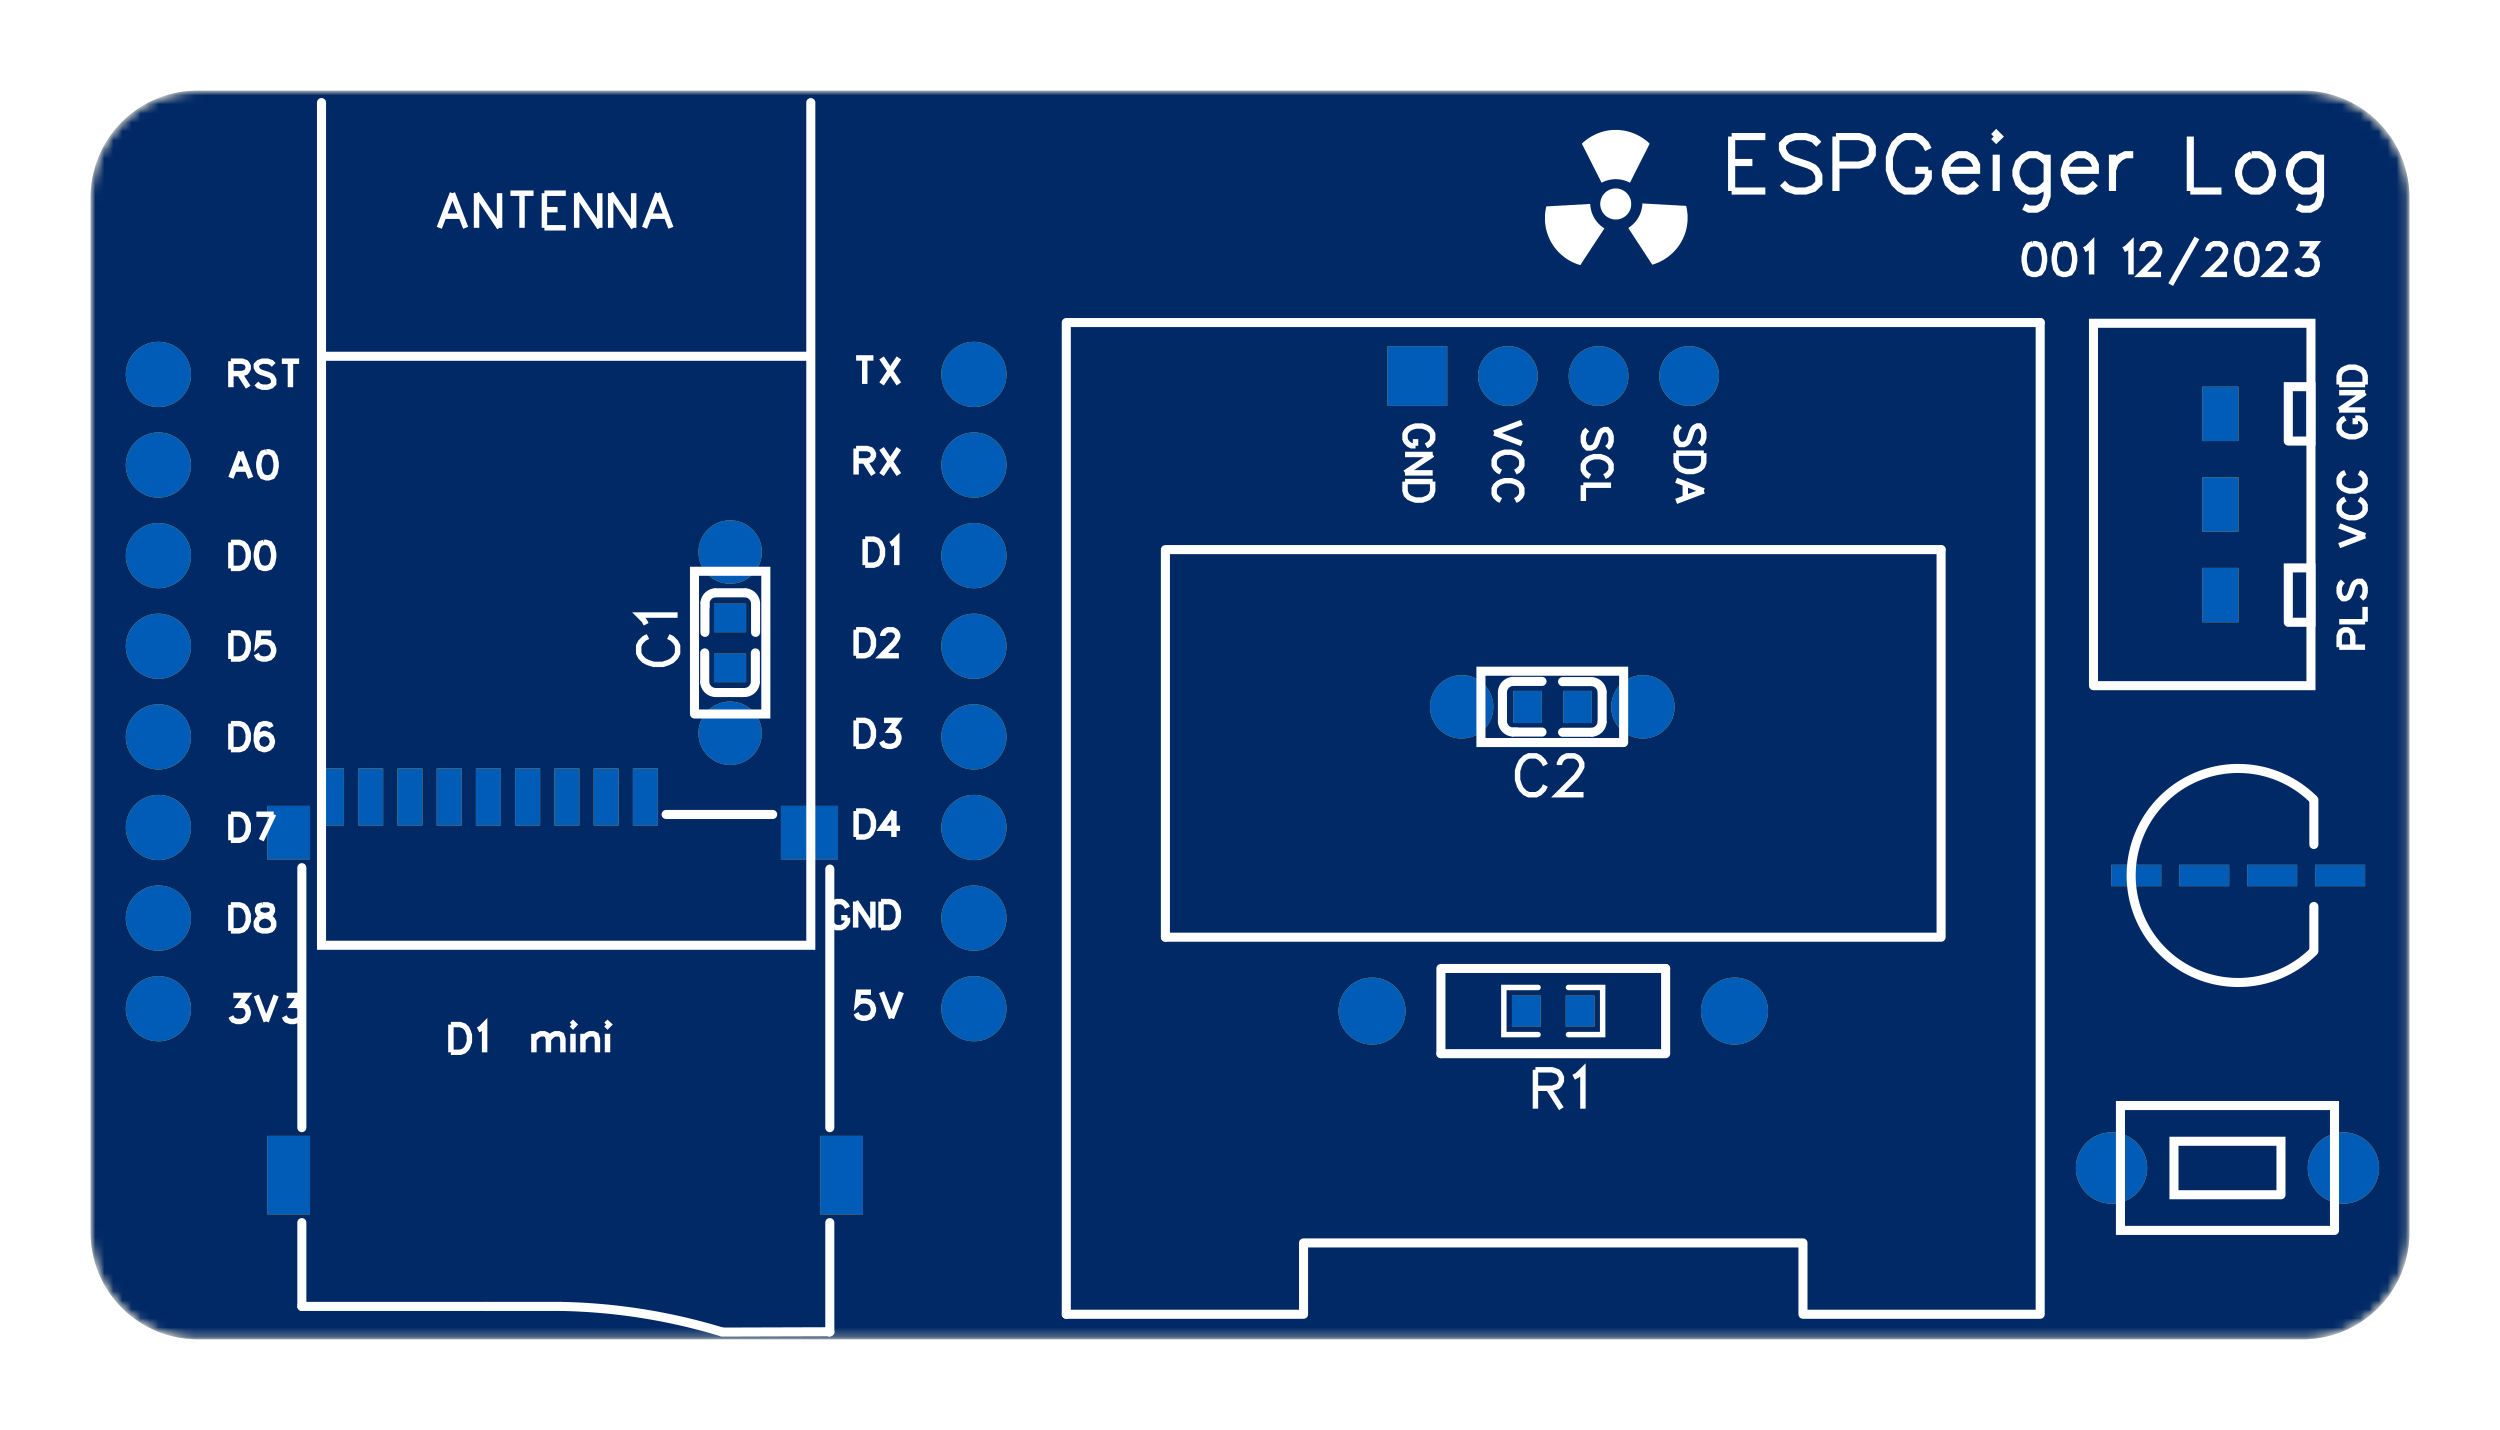 <svg xmlns="http://www.w3.org/2000/svg" xmlns:xlink="http://www.w3.org/1999/xlink" width="264.866" height="151.487" viewBox="4010 3201.2 275.9 157.8" xmlns:v="https://vecta.io/nano"><style><![CDATA[.B{stroke:none}.C{fill:none}.D{stroke-linecap:round}.E{stroke-width:5.512}]]></style><path fill="#fff" d="M4010 3201.2h275.9V3359H4010z"/><defs><mask id="A" maskUnits="userSpaceOnUse" x="4020" y="3211.2" width="255.9" height="137.8"><path d="M4031.814 3349l-.313-.004-.306-.012-.305-.02-.303-.028-.31-.037-.302-.043-.304-.052-.304-.06-.297-.067-.3-.076-.293-.082-.295-.091-.294-.099-.285-.104-.288-.114-.284-.121-.277-.127-.278-.136-.272-.142-.271-.151-.26-.154-.264-.165-.253-.168-.255-.179-.245-.181-.243-.19-.237-.196-.23-.2-.229-.21-.22-.212-.218-.221-.207-.221-.206-.232-.197-.235-.189-.238-.187-.248-.179-.25-.173-.255-.165-.258-.159-.264-.15-.265-.146-.274-.138-.275-.13-.278-.123-.282-.116-.284-.108-.286-.101-.292-.093-.293-.087-.298-.077-.292-.071-.302-.063-.303-.054-.298-.047-.307-.038-.303-.031-.308-.023-.306-.015-.305-.007-.31-.001-.11v-114.173l.004-.309.012-.306.02-.305.028-.303.036-.31.044-.302.052-.304.06-.304.067-.297.076-.3.082-.293.091-.295.099-.294.104-.285.114-.288.12-.282.128-.278.136-.278.142-.271.151-.271.154-.26.165-.264.168-.253.179-.255.181-.245.19-.243.196-.237.2-.23.21-.229.213-.22.221-.217.221-.207.232-.206.235-.197.238-.189.248-.187.25-.179.255-.173.258-.165.264-.159.265-.15.273-.146.275-.138.278-.13.282-.123.285-.116.286-.108.292-.101.293-.093.298-.086.292-.077.302-.071.303-.063.298-.054.307-.047.303-.038.308-.031.306-.023.305-.015.31-.007h.11 232.279l.313.004.306.012.305.02.303.028.31.037.302.043.304.052.304.06.297.067.3.076.293.082.295.091.294.099.285.104.288.114.282.12.278.128.278.136.271.142.271.151.26.154.264.165.253.168.255.179.245.181.243.19.237.196.23.2.229.21.22.212.218.221.207.221.206.232.197.235.19.238.188.248.179.25.172.255.165.259.159.264.15.265.146.274.138.275.13.278.123.282.116.285.108.286.101.292.093.293.087.298.077.292.071.302.063.303.054.298.047.307.038.303.031.308.023.306.015.305.007.31v.108 114.171l-.004.313-.012.306-.02.305-.028.303-.037.31-.043.302-.052.304-.06.304-.067.297-.076.3-.082.293-.091.295-.099.294-.104.285-.114.288-.12.282-.128.278-.136.278-.142.272-.151.271-.154.26-.165.264-.168.253-.179.255-.181.245-.19.243-.196.237-.2.23-.21.229-.212.22-.221.218-.221.207-.232.206-.235.197-.238.189-.248.188-.25.179-.255.173-.258.165-.264.159-.265.15-.274.146-.275.138-.278.13-.282.123-.284.116-.286.108-.292.101-.293.093-.298.087-.292.077-.302.071-.303.063-.298.054-.307.047-.303.038-.308.031-.306.023-.305.015-.31.007h-.11z" fill="#fff" class="B"/><g fill="#000" class="B"><circle cx="4201.42" cy="3312.783" r="1.77"/><circle cx="4161.42" cy="3312.783" r="1.77"/><circle cx="4090.579" cy="3282.122" r="1.4"/><circle cx="4090.579" cy="3262.122" r="1.4"/><circle cx="4191.311" cy="3279.209" r="1.4"/><circle cx="4171.311" cy="3279.209" r="1.4"/><circle cx="4245.757" cy="3297.819" r="1.772"/><circle cx="4253.257" cy="3297.819" r="1.772"/><circle cx="4260.757" cy="3297.819" r="1.772"/><circle cx="4268.257" cy="3297.819" r="1.772"/><path d="M4255.001 3268.646a1.772 1.772 0 0 1 0-3.543h.077a1.772 1.772 0 0 1 0 3.543zm0-10a1.772 1.772 0 0 1 0-3.543h.077a1.772 1.772 0 0 1 0 3.543zm0-10a1.772 1.772 0 0 1 0-3.543h.077a1.772 1.772 0 0 1 0 3.543z"/><circle cx="4166.417" cy="3242.701" r="2"/><circle cx="4176.417" cy="3242.701" r="2"/><circle cx="4186.417" cy="3242.701" r="2"/><circle cx="4196.417" cy="3242.701" r="2"/><circle cx="4268.622" cy="3330.102" r="2.953"/><circle cx="4243.031" cy="3330.102" r="2.953"/><circle cx="4027.48" cy="3242.521" r="2"/><circle cx="4117.48" cy="3312.521" r="2"/><circle cx="4117.48" cy="3302.521" r="2"/><circle cx="4117.48" cy="3292.521" r="2"/><circle cx="4117.48" cy="3282.521" r="2"/><circle cx="4117.48" cy="3272.521" r="2"/><circle cx="4117.48" cy="3262.521" r="2"/><circle cx="4117.48" cy="3252.521" r="2"/><circle cx="4117.48" cy="3242.521" r="2"/><circle cx="4027.48" cy="3312.521" r="2"/><circle cx="4027.48" cy="3302.521" r="2"/><circle cx="4027.48" cy="3292.521" r="2"/><circle cx="4027.48" cy="3282.521" r="2"/><circle cx="4027.48" cy="3272.521" r="2"/><circle cx="4027.48" cy="3262.521" r="2"/><circle cx="4027.48" cy="3252.521" r="2"/><circle cx="4052.876" cy="3332.464" r="1.969"/><circle cx="4084.372" cy="3332.464" r="1.969"/><circle cx="4135.551" cy="3338.37" r="5.906"/><circle cx="4227.283" cy="3338.37" r="5.906"/></g></mask><mask id="B" maskUnits="userSpaceOnUse" x="4020" y="3211.2" width="255.9" height="137.8"><path d="M4031.814 3349l-.313-.004-.306-.012-.305-.02-.303-.028-.31-.037-.302-.043-.304-.052-.304-.06-.297-.067-.3-.076-.293-.082-.295-.091-.294-.099-.285-.104-.288-.114-.284-.121-.277-.127-.278-.136-.272-.142-.271-.151-.26-.154-.264-.165-.253-.168-.255-.179-.245-.181-.243-.19-.237-.196-.23-.2-.229-.21-.22-.212-.218-.221-.207-.221-.206-.232-.197-.235-.189-.238-.187-.248-.179-.25-.173-.255-.165-.258-.159-.264-.15-.265-.146-.274-.138-.275-.13-.278-.123-.282-.116-.284-.108-.286-.101-.292-.093-.293-.087-.298-.077-.292-.071-.302-.063-.303-.054-.298-.047-.307-.038-.303-.031-.308-.023-.306-.015-.305-.007-.31-.001-.11v-114.173l.004-.309.012-.306.02-.305.028-.303.036-.31.044-.302.052-.304.06-.304.067-.297.076-.3.082-.293.091-.295.099-.294.104-.285.114-.288.12-.282.128-.278.136-.278.142-.271.151-.271.154-.26.165-.264.168-.253.179-.255.181-.245.19-.243.196-.237.2-.23.21-.229.213-.22.221-.217.221-.207.232-.206.235-.197.238-.189.248-.187.25-.179.255-.173.258-.165.264-.159.265-.15.273-.146.275-.138.278-.13.282-.123.285-.116.286-.108.292-.101.293-.093.298-.086.292-.077.302-.071.303-.063.298-.054.307-.047.303-.038.308-.031.306-.023.305-.015.31-.007h.11 232.279l.313.004.306.012.305.02.303.028.31.037.302.043.304.052.304.06.297.067.3.076.293.082.295.091.294.099.285.104.288.114.282.12.278.128.278.136.271.142.271.151.26.154.264.165.253.168.255.179.245.181.243.19.237.196.23.2.229.21.22.212.218.221.207.221.206.232.197.235.19.238.188.248.179.25.172.255.165.259.159.264.15.265.146.274.138.275.13.278.123.282.116.285.108.286.101.292.093.293.087.298.077.292.071.302.063.303.054.298.047.307.038.303.031.308.023.306.015.305.007.31v.108 114.171l-.004.313-.012.306-.02.305-.028.303-.037.31-.043.302-.052.304-.06.304-.067.297-.076.3-.082.293-.091.295-.099.294-.104.285-.114.288-.12.282-.128.278-.136.278-.142.272-.151.271-.154.26-.165.264-.168.253-.179.255-.181.245-.19.243-.196.237-.2.23-.21.229-.212.22-.221.218-.221.207-.232.206-.235.197-.238.189-.248.188-.25.179-.255.173-.258.165-.264.159-.265.15-.274.146-.275.138-.278.13-.282.123-.284.116-.286.108-.292.101-.293.093-.298.087-.292.077-.302.071-.303.063-.298.054-.307.047-.303.038-.308.031-.306.023-.305.015-.31.007h-.11z" fill="#fff" class="B"/><g fill="#000" class="B"><path d="M4176.864 3314.68l-.062-.01-.056-.028-.044-.044-.028-.056-.01-.062v-3.401l.01-.062.028-.056.044-.044.056-.028.062-.01h3.175l.062.01.056.028.044.044.028.056.01.062v3.401l-.01.062-.028.056-.044.044-.056.028-.062.01zm5.931 0l-.062-.01-.056-.028-.044-.044-.028-.056-.01-.062v-3.401l.01-.062.028-.056.044-.044.056-.028.062-.01h3.175l.062.01.056.028.044.044.028.056.01.062v3.401l-.01.062-.028.056-.044.044-.056.028-.062.01zm-93.999-37.996l-.062-.01-.056-.028-.044-.044-.028-.056-.01-.062v-3.15l.01-.062.028-.056.044-.044.056-.028.062-.01h3.544l.062.01.056.028.044.044.028.056.01.062v3.15l-.01.062-.028.056-.044.044-.056.028-.062.01zm0-5.512l-.062-.01-.056-.028-.044-.044-.028-.056-.01-.062v-3.15l.01-.062.028-.056.044-.044.056-.028.062-.01h3.544l.062.01.056.028.044.044.028.056.01.062v3.15l-.01.062-.028.056-.044.044-.056.028-.062.01zm-8.952 21.335l-.062-.01-.056-.028-.044-.044-.028-.056-.01-.062v-6.3l.01-.062.028-.056.044-.044.056-.028.062-.01h2.756l.062.01.056.028.044.044.028.056.01.062v6.3l-.01.062-.028.056-.044.044-.056.028-.062.01zm-4.331 0l-.062-.01-.056-.028-.044-.044-.028-.056-.01-.062v-6.3l.01-.062.028-.056.044-.044.056-.028.062-.01h2.756l.062.01.056.028.044.044.028.056.01.062v6.3l-.01.062-.028.056-.044.044-.056.028-.062.01zm-4.33 0l-.062-.01-.056-.028-.044-.044-.028-.056-.01-.062v-6.3l.01-.062.028-.056.044-.044.056-.028.062-.01h2.756l.062.01.056.028.044.044.028.056.01.062v6.3l-.01.062-.028.056-.044.044-.056.028-.062.01zm-4.331 0l-.062-.01-.056-.028-.044-.044-.028-.056-.01-.062v-6.3l.01-.062.028-.056.044-.044.056-.028.062-.01h2.756l.062.01.056.028.044.044.028.056.01.062v6.3l-.01.062-.028.056-.044.044-.056.028-.062.01zm-4.331 0l-.062-.01-.056-.028-.044-.044-.028-.056-.01-.062v-6.3l.01-.062.028-.056.044-.044.056-.028.062-.01h2.756l.062.01.056.028.044.044.028.056.01.062v6.3l-.01.062-.028.056-.044.044-.056.028-.062.01zm-4.33 0l-.062-.01-.056-.028-.044-.044-.028-.056-.01-.062v-6.3l.01-.062.028-.056.044-.044.056-.028.062-.01h2.756l.062.01.056.028.044.044.028.056.01.062v6.3l-.01.062-.028.056-.044.044-.056.028-.062.01zm-4.331 0l-.062-.01-.056-.028-.044-.044-.028-.056-.01-.062v-6.3l.01-.062.028-.056.044-.044.056-.028.062-.01h2.756l.062.01.056.028.044.044.028.056.01.062v6.3l-.01.062-.028.056-.044.044-.056.028-.062.01zm-4.331 0l-.062-.01-.056-.028-.044-.044-.028-.056-.01-.062v-6.3l.01-.062.028-.056.044-.044.056-.028.062-.01h2.756l.062.01.056.028.044.044.028.056.01.062v6.3l-.01.062-.028.056-.044.044-.056.028-.062.01zm-4.331 0l-.062-.01-.056-.028-.044-.044-.028-.056-.01-.062v-6.3l.01-.062.028-.056.044-.044.056-.028.062-.01h2.756l.062.01.056.028.044.044.028.056.01.062v6.3l-.01.062-.028.056-.044.044-.056.028-.062.01zm-5.708 3.74l-.062-.01-.056-.028-.044-.044-.028-.056-.01-.062v-5.906l.01-.062.028-.056.044-.044.056-.028.062-.01h4.724l.062.01.056.028.044.044.028.056.01.062v5.906l-.01.062-.028.056-.044.044-.056.028-.062.01zm0 39.173l-.062-.01-.056-.028-.044-.044-.028-.056-.01-.062v-8.661l.01-.062.028-.056.044-.044.056-.028.062-.01h4.724l.062.01.056.028.044.044.028.056.01.062v8.661l-.01.062-.028.056-.044.044-.056.028-.062.01zm56.693-39.173l-.062-.01-.056-.028-.044-.044-.028-.056-.01-.062v-5.906l.01-.062.028-.056.044-.044.056-.028.062-.01h6.299l.062.01.056.028.044.044.028.056.01.062v5.906l-.01.062-.028.056-.044.044-.056.028-.062.01zm4.331 39.173l-.062-.01-.056-.028-.044-.044-.028-.056-.01-.062v-8.661l.01-.062.028-.056.044-.044.056-.028.062-.01h4.724l.062.01.056.028.044.044.028.056.01.062v8.661l-.01.062-.028.056-.044.044-.056.028-.062.01zm82.009-54.229l-.062-.01-.056-.028-.044-.044-.028-.056-.01-.062v-3.543l.01-.062.028-.056.044-.044.056-.028.062-.01h3.15l.062.01.056.028.044.044.028.056.01.062v3.543l-.01.062-.028.056-.044.044-.056.028-.062.01zm-5.512 0l-.062-.01-.056-.028-.044-.044-.028-.056-.01-.062v-3.543l.01-.062.028-.056.044-.044.056-.028.062-.01h3.15l.062.01.056.028.044.044.028.056.01.062v3.543l-.01.062-.028.056-.044.044-.056.028-.062.01z"/><circle cx="4201.42" cy="3312.783" r="3.9"/><circle cx="4161.42" cy="3312.783" r="3.9"/><circle cx="4090.578" cy="3282.123" r="3.9"/><circle cx="4090.578" cy="3262.123" r="3.9"/><circle cx="4191.311" cy="3279.208" r="3.9"/><circle cx="4171.311" cy="3279.208" r="3.9"/><path d="M4242.802 3296.639a2.956 2.956 0 0 1 5.912 0v2.362a2.956 2.956 0 0 1-5.912 0zm7.5 0a2.956 2.956 0 0 1 5.912 0v2.362a2.956 2.956 0 0 1-5.912 0zm7.5 0a2.956 2.956 0 0 1 5.912 0v2.362a2.956 2.956 0 0 1-5.912 0zm7.5 0a2.956 2.956 0 0 1 5.912 0v2.362a2.956 2.956 0 0 1-5.912 0zm-8.263-32.965a3.2 3.2 0 0 1 0 6.4h-4a3.2 3.2 0 0 1 0-6.4zm0-10a3.2 3.2 0 0 1 0 6.4h-4a3.2 3.2 0 0 1 0-6.4zm0-10a3.2 3.2 0 0 1 0 6.4h-4a3.2 3.2 0 0 1 0-6.4zm-93.922 2.527l-.062-.01-.056-.028-.044-.044-.028-.056-.01-.062v-6.6l.01-.062.028-.056.044-.044.056-.028.062-.01h6.6l.062.01.056.028.044.044.028.056.01.062v6.6l-.01.062-.028.056-.044.044-.056.028-.062.01z"/><circle cx="4176.417" cy="3242.701" r="3.5"/><circle cx="4186.417" cy="3242.701" r="3.5"/><circle cx="4196.417" cy="3242.701" r="3.5"/><circle cx="4268.621" cy="3330.102" r="4.337"/><circle cx="4243.031" cy="3330.102" r="4.337"/><circle cx="4027.48" cy="3242.522" r="3.8"/><circle cx="4117.48" cy="3312.522" r="3.8"/><circle cx="4117.48" cy="3302.522" r="3.8"/><circle cx="4117.48" cy="3292.522" r="3.8"/><circle cx="4117.48" cy="3282.522" r="3.8"/><circle cx="4117.48" cy="3272.522" r="3.8"/><circle cx="4117.48" cy="3262.522" r="3.8"/><circle cx="4117.48" cy="3252.522" r="3.8"/><circle cx="4117.48" cy="3242.522" r="3.8"/><circle cx="4027.48" cy="3312.522" r="3.8"/><circle cx="4027.48" cy="3302.522" r="3.8"/><circle cx="4027.48" cy="3292.522" r="3.8"/><circle cx="4027.48" cy="3282.522" r="3.8"/><circle cx="4027.48" cy="3272.522" r="3.8"/><circle cx="4027.48" cy="3262.522" r="3.8"/><circle cx="4027.48" cy="3252.522" r="3.8"/></g></mask><mask id="C" maskUnits="userSpaceOnUse" x="4020" y="3211.2" width="255.9" height="137.8"><path d="M4031.814 3349l-.313-.004-.306-.012-.305-.02-.303-.028-.31-.037-.302-.043-.304-.052-.304-.06-.297-.067-.3-.076-.293-.082-.295-.091-.294-.099-.285-.104-.288-.114-.284-.121-.277-.127-.278-.136-.272-.142-.271-.151-.26-.154-.264-.165-.253-.168-.255-.179-.245-.181-.243-.19-.237-.196-.23-.2-.229-.21-.22-.212-.218-.221-.207-.221-.206-.232-.197-.235-.189-.238-.187-.248-.179-.25-.173-.255-.165-.258-.159-.264-.15-.265-.146-.274-.138-.275-.13-.278-.123-.282-.116-.284-.108-.286-.101-.292-.093-.293-.087-.298-.077-.292-.071-.302-.063-.303-.054-.298-.047-.307-.038-.303-.031-.308-.023-.306-.015-.305-.007-.31-.001-.11v-114.173l.004-.309.012-.306.02-.305.028-.303.036-.31.044-.302.052-.304.06-.304.067-.297.076-.3.082-.293.091-.295.099-.294.104-.285.114-.288.12-.282.128-.278.136-.278.142-.271.151-.271.154-.26.165-.264.168-.253.179-.255.181-.245.19-.243.196-.237.2-.23.21-.229.213-.22.221-.217.221-.207.232-.206.235-.197.238-.189.248-.187.25-.179.255-.173.258-.165.264-.159.265-.15.273-.146.275-.138.278-.13.282-.123.285-.116.286-.108.292-.101.293-.093.298-.086.292-.077.302-.071.303-.063.298-.054.307-.047.303-.038.308-.031.306-.023.305-.015.31-.007h.11 232.279l.313.004.306.012.305.02.303.028.31.037.302.043.304.052.304.06.297.067.3.076.293.082.295.091.294.099.285.104.288.114.282.12.278.128.278.136.271.142.271.151.26.154.264.165.253.168.255.179.245.181.243.19.237.196.23.2.229.21.22.212.218.221.207.221.206.232.197.235.19.238.188.248.179.25.172.255.165.259.159.264.15.265.146.274.138.275.13.278.123.282.116.285.108.286.101.292.093.293.087.298.077.292.071.302.063.303.054.298.047.307.038.303.031.308.023.306.015.305.007.31v.108 114.171l-.004.313-.012.306-.02.305-.028.303-.037.31-.043.302-.052.304-.06.304-.067.297-.076.3-.082.293-.091.295-.099.294-.104.285-.114.288-.12.282-.128.278-.136.278-.142.272-.151.271-.154.26-.165.264-.168.253-.179.255-.181.245-.19.243-.196.237-.2.23-.21.229-.212.22-.221.218-.221.207-.232.206-.235.197-.238.189-.248.188-.25.179-.255.173-.258.165-.264.159-.265.15-.274.146-.275.138-.278.13-.282.123-.284.116-.286.108-.292.101-.293.093-.298.087-.292.077-.302.071-.303.063-.298.054-.307.047-.303.038-.308.031-.306.023-.305.015-.31.007h-.11z" fill="#fff" class="B"/><g fill="#000" class="B"><path d="M4176.864 3314.68l-.062-.01-.056-.028-.044-.044-.028-.056-.01-.062v-3.401l.01-.062.028-.056.044-.044.056-.028.062-.01h3.175l.062.01.056.028.044.044.028.056.01.062v3.401l-.01.062-.028.056-.044.044-.056.028-.062.01zm5.931 0l-.062-.01-.056-.028-.044-.044-.028-.056-.01-.062v-3.401l.01-.062.028-.056.044-.044.056-.028.062-.01h3.175l.062.01.056.028.044.044.028.056.01.062v3.401l-.01.062-.028.056-.044.044-.056.028-.062.01zm-93.999-37.996l-.062-.01-.056-.028-.044-.044-.028-.056-.01-.062v-3.15l.01-.062.028-.056.044-.044.056-.028.062-.01h3.544l.062.01.056.028.044.044.028.056.01.062v3.15l-.01.062-.028.056-.044.044-.056.028-.062.01zm0-5.512l-.062-.01-.056-.028-.044-.044-.028-.056-.01-.062v-3.15l.01-.062.028-.056.044-.044.056-.028.062-.01h3.544l.062.01.056.028.044.044.028.056.01.062v3.15l-.01.062-.028.056-.044.044-.056.028-.062.01zm-8.952 21.335l-.062-.01-.056-.028-.044-.044-.028-.056-.01-.062v-6.3l.01-.062.028-.056.044-.044.056-.028.062-.01h2.756l.062.01.056.028.044.044.028.056.01.062v6.3l-.01.062-.028.056-.044.044-.056.028-.062.01zm-4.331 0l-.062-.01-.056-.028-.044-.044-.028-.056-.01-.062v-6.3l.01-.062.028-.056.044-.044.056-.028.062-.01h2.756l.062.01.056.028.044.044.028.056.01.062v6.3l-.01.062-.028.056-.044.044-.056.028-.062.01zm-4.33 0l-.062-.01-.056-.028-.044-.044-.028-.056-.01-.062v-6.3l.01-.062.028-.056.044-.044.056-.028.062-.01h2.756l.062.01.056.028.044.044.028.056.01.062v6.3l-.01.062-.028.056-.044.044-.056.028-.062.01zm-4.331 0l-.062-.01-.056-.028-.044-.044-.028-.056-.01-.062v-6.3l.01-.062.028-.056.044-.044.056-.028.062-.01h2.756l.062.01.056.028.044.044.028.056.01.062v6.3l-.01.062-.028.056-.044.044-.056.028-.062.01zm-4.331 0l-.062-.01-.056-.028-.044-.044-.028-.056-.01-.062v-6.3l.01-.062.028-.056.044-.044.056-.028.062-.01h2.756l.062.01.056.028.044.044.028.056.01.062v6.3l-.01.062-.028.056-.044.044-.056.028-.062.01zm-4.33 0l-.062-.01-.056-.028-.044-.044-.028-.056-.01-.062v-6.3l.01-.062.028-.056.044-.044.056-.028.062-.01h2.756l.062.01.056.028.044.044.028.056.01.062v6.3l-.01.062-.028.056-.044.044-.056.028-.062.01zm-4.331 0l-.062-.01-.056-.028-.044-.044-.028-.056-.01-.062v-6.3l.01-.062.028-.056.044-.044.056-.028.062-.01h2.756l.062.01.056.028.044.044.028.056.01.062v6.3l-.01.062-.028.056-.044.044-.056.028-.062.01zm-4.331 0l-.062-.01-.056-.028-.044-.044-.028-.056-.01-.062v-6.3l.01-.062.028-.056.044-.044.056-.028.062-.01h2.756l.062.01.056.028.044.044.028.056.01.062v6.3l-.01.062-.028.056-.044.044-.056.028-.062.01zm-4.331 0l-.062-.01-.056-.028-.044-.044-.028-.056-.01-.062v-6.3l.01-.062.028-.056.044-.044.056-.028.062-.01h2.756l.062.01.056.028.044.044.028.056.01.062v6.3l-.01.062-.028.056-.044.044-.056.028-.062.01zm-5.708 3.74l-.062-.01-.056-.028-.044-.044-.028-.056-.01-.062v-5.906l.01-.062.028-.056.044-.044.056-.028.062-.01h4.724l.062.01.056.028.044.044.028.056.01.062v5.906l-.01.062-.028.056-.044.044-.056.028-.062.01zm0 39.173l-.062-.01-.056-.028-.044-.044-.028-.056-.01-.062v-8.661l.01-.062.028-.056.044-.044.056-.028.062-.01h4.724l.062.01.056.028.044.044.028.056.01.062v8.661l-.01.062-.028.056-.044.044-.056.028-.062.01zm56.693-39.173l-.062-.01-.056-.028-.044-.044-.028-.056-.01-.062v-5.906l.01-.062.028-.056.044-.044.056-.028.062-.01h6.299l.062.01.056.028.044.044.028.056.01.062v5.906l-.01.062-.028.056-.044.044-.056.028-.062.01zm4.331 39.173l-.062-.01-.056-.028-.044-.044-.028-.056-.01-.062v-8.661l.01-.062.028-.056.044-.044.056-.028.062-.01h4.724l.062.01.056.028.044.044.028.056.01.062v8.661l-.01.062-.028.056-.044.044-.056.028-.062.01zm82.009-54.229l-.062-.01-.056-.028-.044-.044-.028-.056-.01-.062v-3.543l.01-.062.028-.056.044-.044.056-.028.062-.01h3.15l.062.01.056.028.044.044.028.056.01.062v3.543l-.01.062-.028.056-.044.044-.056.028-.062.01zm-5.512 0l-.062-.01-.056-.028-.044-.044-.028-.056-.01-.062v-3.543l.01-.062.028-.056.044-.044.056-.028.062-.01h3.15l.062.01.056.028.044.044.028.056.01.062v3.543l-.01.062-.028.056-.044.044-.056.028-.062.01z"/><circle cx="4201.42" cy="3312.783" r="3.9"/><circle cx="4161.42" cy="3312.783" r="3.9"/><circle cx="4090.578" cy="3282.123" r="3.9"/><circle cx="4090.578" cy="3262.123" r="3.9"/><circle cx="4191.311" cy="3279.208" r="3.9"/><circle cx="4171.311" cy="3279.208" r="3.9"/><path d="M4242.802 3296.639a2.956 2.956 0 0 1 5.912 0v2.362a2.956 2.956 0 0 1-5.912 0zm7.5 0a2.956 2.956 0 0 1 5.912 0v2.362a2.956 2.956 0 0 1-5.912 0zm7.5 0a2.956 2.956 0 0 1 5.912 0v2.362a2.956 2.956 0 0 1-5.912 0zm7.5 0a2.956 2.956 0 0 1 5.912 0v2.362a2.956 2.956 0 0 1-5.912 0zm-8.263-32.965a3.2 3.2 0 0 1 0 6.4h-4a3.2 3.2 0 0 1 0-6.4zm0-10a3.2 3.2 0 0 1 0 6.4h-4a3.2 3.2 0 0 1 0-6.4zm0-10a3.2 3.2 0 0 1 0 6.4h-4a3.2 3.2 0 0 1 0-6.4zm-93.922 2.527l-.062-.01-.056-.028-.044-.044-.028-.056-.01-.062v-6.6l.01-.062.028-.056.044-.044.056-.028.062-.01h6.6l.062.01.056.028.044.044.028.056.01.062v6.6l-.01.062-.028.056-.044.044-.056.028-.062.01z"/><circle cx="4176.417" cy="3242.701" r="3.5"/><circle cx="4186.417" cy="3242.701" r="3.5"/><circle cx="4196.417" cy="3242.701" r="3.5"/><circle cx="4268.621" cy="3330.102" r="4.337"/><circle cx="4243.031" cy="3330.102" r="4.337"/><circle cx="4027.48" cy="3242.522" r="3.8"/><circle cx="4117.48" cy="3312.522" r="3.8"/><circle cx="4117.48" cy="3302.522" r="3.8"/><circle cx="4117.48" cy="3292.522" r="3.8"/><circle cx="4117.48" cy="3282.522" r="3.8"/><circle cx="4117.48" cy="3272.522" r="3.8"/><circle cx="4117.48" cy="3262.522" r="3.8"/><circle cx="4117.48" cy="3252.522" r="3.8"/><circle cx="4117.48" cy="3242.522" r="3.8"/><circle cx="4027.48" cy="3312.522" r="3.8"/><circle cx="4027.48" cy="3302.522" r="3.8"/><circle cx="4027.48" cy="3292.522" r="3.8"/><circle cx="4027.48" cy="3282.522" r="3.8"/><circle cx="4027.48" cy="3272.522" r="3.8"/><circle cx="4027.48" cy="3262.522" r="3.8"/><circle cx="4027.48" cy="3252.522" r="3.8"/></g></mask><path id="D" d="M4079.844 3286.007h2.756v6.299h-2.756z"/></defs><g mask="url(#A)"><path d="M4031.814 3349l-.313-.004-.306-.012-.305-.02-.303-.028-.31-.037-.302-.043-.304-.052-.304-.06-.297-.067-.3-.076-.293-.082-.295-.091-.294-.099-.285-.104-.288-.114-.284-.121-.277-.127-.278-.136-.272-.142-.271-.151-.26-.154-.264-.165-.253-.168-.255-.179-.245-.181-.243-.19-.237-.196-.23-.2-.229-.21-.22-.212-.218-.221-.207-.221-.206-.232-.197-.235-.189-.238-.187-.248-.179-.25-.173-.255-.165-.258-.159-.264-.15-.265-.146-.274-.138-.275-.13-.278-.123-.282-.116-.284-.108-.286-.101-.292-.093-.293-.087-.298-.077-.292-.071-.302-.063-.303-.054-.298-.047-.307-.038-.303-.031-.308-.023-.306-.015-.305-.007-.31-.001-.11v-114.173l.004-.309.012-.306.02-.305.028-.303.036-.31.044-.302.052-.304.06-.304.067-.297.076-.3.082-.293.091-.295.099-.294.104-.285.114-.288.12-.282.128-.278.136-.278.142-.271.151-.271.154-.26.165-.264.168-.253.179-.255.181-.245.19-.243.196-.237.2-.23.21-.229.213-.22.221-.217.221-.207.232-.206.235-.197.238-.189.248-.187.25-.179.255-.173.258-.165.264-.159.265-.15.273-.146.275-.138.278-.13.282-.123.285-.116.286-.108.292-.101.293-.093.298-.086.292-.077.302-.071.303-.063.298-.054.307-.047.303-.038.308-.031.306-.023.305-.015.31-.007h.11 232.279l.313.004.306.012.305.02.303.028.31.037.302.043.304.052.304.06.297.067.3.076.293.082.295.091.294.099.285.104.288.114.282.12.278.128.278.136.271.142.271.151.26.154.264.165.253.168.255.179.245.181.243.19.237.196.23.2.229.21.22.212.218.221.207.221.206.232.197.235.19.238.188.248.179.25.172.255.165.259.159.264.15.265.146.274.138.275.13.278.123.282.116.285.108.286.101.292.093.293.087.298.077.292.071.302.063.303.054.298.047.307.038.303.031.308.023.306.015.305.007.31v.108 114.171l-.004.313-.012.306-.02.305-.028.303-.037.31-.043.302-.052.304-.06.304-.067.297-.076.3-.082.293-.091.295-.099.294-.104.285-.114.288-.12.282-.128.278-.136.278-.142.272-.151.271-.154.26-.165.264-.168.253-.179.255-.181.245-.19.243-.196.237-.2.23-.21.229-.212.22-.221.218-.221.207-.232.206-.235.197-.238.189-.248.188-.25.179-.255.173-.258.165-.264.159-.265.15-.274.146-.275.138-.278.13-.282.123-.284.116-.286.108-.292.101-.293.093-.298.087-.292.077-.302.071-.303.063-.298.054-.307.047-.303.038-.308.031-.306.023-.305.015-.31.007h-.11z" fill="#80785f"/><path d="M4031.814 3349l-.313-.004-.306-.012-.305-.02-.303-.028-.31-.037-.302-.043-.304-.052-.304-.06-.297-.067-.3-.076-.293-.082-.295-.091-.294-.099-.285-.104-.288-.114-.284-.121-.277-.127-.278-.136-.272-.142-.271-.151-.26-.154-.264-.165-.253-.168-.255-.179-.245-.181-.243-.19-.237-.196-.23-.2-.229-.21-.22-.212-.218-.221-.207-.221-.206-.232-.197-.235-.189-.238-.187-.248-.179-.25-.173-.255-.165-.258-.159-.264-.15-.265-.146-.274-.138-.275-.13-.278-.123-.282-.116-.284-.108-.286-.101-.292-.093-.293-.087-.298-.077-.292-.071-.302-.063-.303-.054-.298-.047-.307-.038-.303-.031-.308-.023-.306-.015-.305-.007-.31-.001-.11v-114.173l.004-.309.012-.306.02-.305.028-.303.036-.31.044-.302.052-.304.06-.304.067-.297.076-.3.082-.293.091-.295.099-.294.104-.285.114-.288.12-.282.128-.278.136-.278.142-.271.151-.271.154-.26.165-.264.168-.253.179-.255.181-.245.19-.243.196-.237.2-.23.21-.229.213-.22.221-.217.221-.207.232-.206.235-.197.238-.189.248-.187.25-.179.255-.173.258-.165.264-.159.265-.15.273-.146.275-.138.278-.13.282-.123.285-.116.286-.108.292-.101.293-.093.298-.086.292-.077.302-.071.303-.063.298-.054.307-.047.303-.038.308-.031.306-.023.305-.015.31-.007h.11 232.279l.313.004.306.012.305.02.303.028.31.037.302.043.304.052.304.06.297.067.3.076.293.082.295.091.294.099.285.104.288.114.282.12.278.128.278.136.271.142.271.151.26.154.264.165.253.168.255.179.245.181.243.19.237.196.23.2.229.21.22.212.218.221.207.221.206.232.197.235.19.238.188.248.179.25.172.255.165.259.159.264.15.265.146.274.138.275.13.278.123.282.116.285.108.286.101.292.093.293.087.298.077.292.071.302.063.303.054.298.047.307.038.303.031.308.023.306.015.305.007.31v.108 114.171l-.004.313-.012.306-.02.305-.028.303-.037.31-.043.302-.052.304-.06.304-.067.297-.076.3-.082.293-.091.295-.099.294-.104.285-.114.288-.12.282-.128.278-.136.278-.142.272-.151.271-.154.26-.165.264-.168.253-.179.255-.181.245-.19.243-.196.237-.2.23-.21.229-.212.22-.221.218-.221.207-.232.206-.235.197-.238.189-.248.188-.25.179-.255.173-.258.165-.264.159-.265.15-.274.146-.275.138-.278.13-.282.123-.284.116-.286.108-.292.101-.293.093-.298.087-.292.077-.302.071-.303.063-.298.054-.307.047-.303.038-.308.031-.306.023-.305.015-.31.007h-.11z" mask="url(#B)" fill="#002966"/><g fill="#dcaa14" stroke="#dcaa14"><path d="M4180.039 3311.079v3.402h-3.175v-3.402zm2.756 0v3.402h3.175v-3.402zm-90.455-37.745v3.15h-3.543v-3.15zm0-5.512v3.15h-3.543v-3.15z" class="B"/><use xlink:href="#D" class="B"/><use xlink:href="#D" x="-4.331" class="B"/><use xlink:href="#D" x="-8.661" class="B"/><use xlink:href="#D" x="-12.992" class="B"/><use xlink:href="#D" x="-17.323" class="B"/><use xlink:href="#D" x="-21.653" class="B"/><use xlink:href="#D" x="-25.984" class="B"/><use xlink:href="#D" x="-30.315" class="B"/><use xlink:href="#D" x="-34.646" class="B"/><path d="M4039.49 3290.141h4.724v5.906h-4.724zm0 36.418h4.724v8.661h-4.724zm56.693-36.418h6.299v5.906h-6.299zm4.331 36.418h4.724v8.661h-4.724zm82.009-49.111h3.15v3.543h-3.15zm-5.512 0h3.15v3.543h-3.15z" class="B"/><circle cx="4201.42" cy="3312.783" r="3.7" class="B"/><circle cx="4161.42" cy="3312.783" r="3.7" class="B"/><circle cx="4090.578" cy="3282.123" r="3.5" class="B"/><circle cx="4090.578" cy="3262.123" r="3.5" class="B"/><circle cx="4191.311" cy="3279.208" r="3.5" class="B"/><circle cx="4171.311" cy="3279.208" r="3.5" class="B"/><path d="M4245.758 3296.639v2.362m7.5-2.362v2.362m7.5-2.362v2.362m7.5-2.362v2.362" class="E"/><path stroke-width="6" d="M4257.039 3266.874h-4m4-10h-4m4-10h-4"/><path d="M4163.117 3239.401h6.6v6.6h-6.6z" class="B"/><circle cx="4176.417" cy="3242.701" r="3.3" class="B"/><circle cx="4186.417" cy="3242.701" r="3.3" class="B"/><circle cx="4196.417" cy="3242.701" r="3.3" class="B"/><circle cx="4268.621" cy="3330.102" r="3.937" class="B"/><circle cx="4243.031" cy="3330.102" r="3.937" class="B"/><circle cx="4027.48" cy="3242.522" r="3.6" class="B"/><circle cx="4117.48" cy="3312.522" r="3.6" class="B"/><circle cx="4117.48" cy="3302.522" r="3.6" class="B"/><circle cx="4117.48" cy="3292.522" r="3.6" class="B"/><circle cx="4117.48" cy="3282.522" r="3.6" class="B"/><circle cx="4117.48" cy="3272.522" r="3.6" class="B"/><circle cx="4117.48" cy="3262.522" r="3.6" class="B"/><circle cx="4117.48" cy="3252.522" r="3.6" class="B"/><circle cx="4117.48" cy="3242.522" r="3.6" class="B"/><circle cx="4027.48" cy="3312.522" r="3.6" class="B"/><circle cx="4027.48" cy="3302.522" r="3.6" class="B"/><circle cx="4027.48" cy="3292.522" r="3.6" class="B"/><circle cx="4027.48" cy="3282.522" r="3.6" class="B"/><circle cx="4027.48" cy="3272.522" r="3.6" class="B"/><circle cx="4027.48" cy="3262.522" r="3.6" class="B"/><circle cx="4027.48" cy="3252.522" r="3.6" class="B"/></g><g mask="url(#C)" fill="#005cb6" stroke="#005cb6"><path d="M4180.039 3311.079v3.402h-3.175v-3.402zm2.756 0v3.402h3.175v-3.402zm-90.455-37.745v3.15h-3.543v-3.15zm0-5.512v3.15h-3.543v-3.15z" class="B"/><use xlink:href="#D" class="B"/><use xlink:href="#D" x="-4.331" class="B"/><use xlink:href="#D" x="-8.661" class="B"/><use xlink:href="#D" x="-12.992" class="B"/><use xlink:href="#D" x="-17.323" class="B"/><use xlink:href="#D" x="-21.653" class="B"/><use xlink:href="#D" x="-25.984" class="B"/><use xlink:href="#D" x="-30.315" class="B"/><use xlink:href="#D" x="-34.646" class="B"/><path d="M4039.49 3290.141h4.724v5.906h-4.724zm0 36.418h4.724v8.661h-4.724zm56.693-36.418h6.299v5.906h-6.299zm4.331 36.418h4.724v8.661h-4.724zm82.009-49.111h3.15v3.543h-3.15zm-5.512 0h3.15v3.543h-3.15z" class="B"/><circle cx="4201.42" cy="3312.783" r="3.7" class="B"/><circle cx="4161.42" cy="3312.783" r="3.7" class="B"/><circle cx="4090.578" cy="3282.123" r="3.5" class="B"/><circle cx="4090.578" cy="3262.123" r="3.5" class="B"/><circle cx="4191.311" cy="3279.208" r="3.5" class="B"/><circle cx="4171.311" cy="3279.208" r="3.5" class="B"/><path d="M4245.758 3296.639v2.362m7.5-2.362v2.362m7.5-2.362v2.362m7.5-2.362v2.362" class="E"/><path stroke-width="6" d="M4257.039 3266.874h-4m4-10h-4m4-10h-4"/><path d="M4163.117 3239.401h6.6v6.6h-6.6z" class="B"/><circle cx="4176.417" cy="3242.701" r="3.3" class="B"/><circle cx="4186.417" cy="3242.701" r="3.3" class="B"/><circle cx="4196.417" cy="3242.701" r="3.3" class="B"/><circle cx="4268.621" cy="3330.102" r="3.937" class="B"/><circle cx="4243.031" cy="3330.102" r="3.937" class="B"/><circle cx="4027.48" cy="3242.522" r="3.6" class="B"/><circle cx="4117.48" cy="3312.522" r="3.6" class="B"/><circle cx="4117.48" cy="3302.522" r="3.6" class="B"/><circle cx="4117.48" cy="3292.522" r="3.6" class="B"/><circle cx="4117.48" cy="3282.522" r="3.6" class="B"/><circle cx="4117.48" cy="3272.522" r="3.6" class="B"/><circle cx="4117.48" cy="3262.522" r="3.6" class="B"/><circle cx="4117.48" cy="3252.522" r="3.6" class="B"/><circle cx="4117.48" cy="3242.522" r="3.6" class="B"/><circle cx="4027.48" cy="3312.522" r="3.6" class="B"/><circle cx="4027.48" cy="3302.522" r="3.6" class="B"/><circle cx="4027.48" cy="3292.522" r="3.6" class="B"/><circle cx="4027.48" cy="3282.522" r="3.6" class="B"/><circle cx="4027.48" cy="3272.522" r="3.6" class="B"/><circle cx="4027.48" cy="3262.522" r="3.6" class="B"/><circle cx="4027.48" cy="3252.522" r="3.6" class="B"/></g><g fill="#fff" stroke="#fff"><path d="M4201.104 3216.271v6.01m0-6.01h3.72m-3.72 2.86h2.29m-2.29 3.15h3.72m5.9-5.16l-.57-.57-.86-.28h-1.15l-.86.28-.57.57v.58l.29.57.28.29.58.28 1.71.57.58.29.28.29.29.57v.86l-.57.57-.86.29h-1.15l-.86-.29-.57-.57m5.9-5.15v6.01m0-6.01h2.58l.85.28.29.29.29.57v.86l-.29.57-.29.29-.85.28h-2.58m10.19-1.71l-.28-.58-.58-.57-.57-.28h-1.15l-.57.28-.57.57-.29.58-.28.86v1.43l.28.86.29.57.57.57.57.29h1.15l.57-.29.58-.57.28-.57v-.86m-1.43 0h1.43m1.89 0h3.44v-.58l-.29-.57-.29-.28-.57-.29h-.86l-.57.29-.57.57-.29.86v.57l.29.86.57.57.57.29h.86l.57-.29.58-.57m1.89-5.15l.28.28.29-.28-.29-.29-.28.29m.28 2v4.01m5.62-4.01v4.58l-.29.86-.29.29-.57.28h-.86l-.57-.28m2.58-4.87l-.58-.57-.57-.29h-.86l-.57.29-.57.57-.29.86v.57l.29.86.57.57.57.29h.86l.57-.29.58-.57m1.89-1.43h3.43v-.58l-.29-.57-.28-.28-.57-.29h-.86l-.58.29-.57.57-.28.86v.57l.28.86.57.57.58.29h.86l.57-.29.57-.57m1.89-3.15v4.01m0-2.29l.29-.86.57-.57.57-.29h.86m6.3-2v6.01m0 0h3.44m3.32-4.01l-.57.29-.58.57-.28.86v.57l.28.86.58.57.57.29h.86l.57-.29.57-.57.29-.86v-.57l-.29-.86-.57-.57-.57-.29h-.86m7.61 0v4.58l-.28.86-.29.29-.57.28h-.86l-.57-.28m2.57-4.87l-.57-.57-.57-.29h-.86l-.57.29-.58.57-.28.86v.57l.28.86.58.57.57.29h.86l.57-.29.57-.57" stroke-width=".787" class="C"/><path d="M4234.348 3228.098l-.48.16-.32.49-.16.8v.49l.16.8.32.48.48.17h.33l.48-.17.32-.48.16-.8v-.49l-.16-.8-.32-.49-.48-.16h-.33m3.32 0l-.48.16-.32.49-.16.8v.49l.16.8.32.48.48.17h.32l.49-.17.32-.48.16-.8v-.49l-.16-.8-.32-.49-.49-.16h-.32m2.35.65l.33-.16.48-.49v3.39m3.54-2.74l.32-.16.49-.49v3.39m1.22-2.58v-.16l.16-.32.16-.17.33-.16h.64l.32.16.16.17.16.32v.32l-.16.32-.32.49-1.61 1.61h2.26m3.96-4.03l-2.9 5.15m4.12-3.7v-.16l.16-.32.16-.17.33-.16h.64l.32.16.16.17.16.32v.32l-.16.32-.32.49-1.61 1.61h2.26m2.02-3.39l-.48.16-.32.49-.16.8v.49l.16.8.32.48.48.17h.33l.48-.17.32-.48.16-.8v-.49l-.16-.8-.32-.49-.48-.16h-.33m2.52.81v-.16l.16-.32.16-.17.32-.16h.65l.32.16.16.17.16.32v.32l-.16.32-.32.49-1.61 1.61h2.25m1.39-3.39h1.77l-.97 1.29h.48l.33.16.16.16.16.49v.32l-.16.48-.32.32-.49.17h-.48l-.48-.17-.17-.16-.16-.32m4.686 41.786h2.86m-2.86 0v-1.23l.14-.41.13-.13.27-.14h.41l.28.14.13.13.14.41v1.23m-1.5-2.81h2.86m0 0v-1.64m-2.45-2.81l-.27.28-.14.41v.54l.14.41.27.27h.27l.27-.13.14-.14.14-.27.27-.82.14-.27.13-.14.27-.14h.41l.28.28.13.41v.54l-.13.41-.28.27m-2.45-5.859l2.86-1.09m-2.86-1.09l2.86 1.09m-2.18-4.04l-.28.14-.27.27-.13.27v.55l.13.27.27.27.28.14.41.14h.68l.41-.14.27-.14.27-.27.14-.27v-.55l-.14-.27-.27-.27-.27-.14m-1.5-2.94l-.28.13-.27.27-.13.28v.54l.13.28.27.27.28.13.41.14h.68l.41-.14.27-.13.27-.27.14-.28v-.54l-.14-.28-.27-.27-.27-.13m-1.505-5.999l-.27.14-.27.27-.14.27v.55l.14.27.27.28.27.13.41.14h.69l.4-.14.28-.13.27-.28.14-.27v-.55l-.14-.27-.27-.27-.28-.14h-.4m0 .68v-.68m-1.78-.9h2.87m-2.87 0l2.87-1.91m-2.87 0h2.87m-2.87-.9h2.87m-2.87 0v-.95l.14-.41.27-.27.27-.14.41-.14h.69l.4.14.28.14.27.27.14.41v.95m-91.567 75.63v4.29m0-4.29h1.84l.61.2.21.21.2.41v.41l-.2.41-.21.2-.61.2h-1.84m1.43 0l1.43 2.25m1.35-3.47l.41-.21.62-.61v4.29m-103.185-52.106l-.41.21-.41.41-.2.4v.82l.2.41.41.41.41.21.62.2h1.02l.61-.2.41-.21.41-.41.2-.41v-.82l-.2-.4-.41-.41-.41-.21m-2.45-1.35l-.21-.41-.61-.61h4.29m95.773 16.558l-.21-.41-.41-.41-.4-.2h-.82l-.41.2-.41.41-.21.41-.2.62v1.02l.2.61.21.41.41.41.41.2h.82l.4-.2.41-.41.21-.41m1.55-2.25v-.2l.21-.41.2-.21.41-.2h.82l.41.2.2.21.21.41v.41l-.21.41-.41.61-2.04 2.04h2.86m-6.811-41.087l-3.05 1.16m3.05 1.17l-3.05-1.17m2.33 4.31l.29-.15.29-.29.14-.29v-.58l-.14-.29-.29-.29-.29-.15-.44-.14h-.73l-.43.14-.29.15-.3.29-.14.29v.58l.14.29.3.29.29.15m1.6 3.14l.29-.15.29-.29.14-.29v-.58l-.14-.29-.29-.29-.29-.15-.44-.14h-.73l-.43.14-.29.15-.3.29-.14.29v.58l.14.29.3.29.29.15m-8.249-6.034l.29-.15.29-.29.15-.29v-.58l-.15-.29-.29-.29-.29-.15-.43-.14h-.73l-.44.14-.29.15-.29.29-.14.29v.58l.14.29.29.29.29.15h.44m0-.73v.73m1.89.96h-3.05m3.05 0l-3.05 2.03m3.05 0h-3.05m3.05.96h-3.05m3.05 0v1.02l-.15.44-.29.29-.29.14-.43.15h-.73l-.44-.15-.29-.14-.29-.29-.14-.44v-1.02m22.299-3.709l.29-.29.15-.43v-.58l-.15-.44-.29-.29h-.29l-.29.14-.15.15-.14.29-.29.87-.15.29-.14.15-.3.14h-.43l-.29-.29-.15-.43v-.58l.15-.44.29-.29m1.89 5.18l.29-.15.29-.29.15-.29v-.58l-.15-.29-.29-.29-.29-.15-.44-.15h-.72l-.44.15-.29.15-.29.29-.15.29v.58l.15.29.29.29.29.15m2.33.96h-3.06m0 0v1.74m12.853-6.236l.29-.29.15-.44v-.58l-.15-.44-.29-.29h-.29l-.29.15-.14.14-.15.29-.29.88-.15.29-.14.14-.29.15h-.44l-.29-.29-.14-.44v-.58l.14-.44.29-.29m2.62 3h-3.05m3.05 0v1.02l-.15.43-.29.29-.29.15-.43.14h-.73l-.44-.14-.29-.15-.29-.29-.14-.43v-1.02m3.05 4.16l-3.05-1.17m3.05 1.17l-3.05 1.16m1.01-1.89v1.45m-136.228 58.182v3.06m0-3.06h1.02l.43.15.3.29.14.29.15.43v.73l-.15.44-.14.29-.3.29-.43.15h-1.02m3-2.48l.29-.14.43-.44v3.06m5.44-2.04v2.04m0-1.46l.44-.44.29-.14h.44l.29.14.14.44v1.46m0-1.46l.44-.44.29-.14h.44l.29.14.14.44v1.46m.96-3.06l.15.15.14-.15-.14-.14-.15.14m.15 1.02v2.04m1.1-2.04v2.04m0-1.46l.44-.44.29-.14h.44l.29.14.14.44v1.46m.96-3.06l.15.15.15-.15-.15-.14-.15.14m.15 1.02v2.04m-41.564-76.273v2.87m0-2.87h1.23l.41.14.13.14.14.27v.27l-.14.27-.13.14-.41.14h-1.23m.95 0l.96 1.5m2.81-2.46l-.27-.27-.41-.14h-.55l-.41.14-.27.27v.28l.14.27.13.13.27.14.82.27.28.14.13.14.14.27v.41l-.27.27-.41.14h-.55l-.41-.14-.27-.27m3.76-2.46v2.87m-.95-2.87h1.91m-6.44 10l-1.09 2.87m1.09-2.87l1.09 2.87m-1.77-.96h1.36m2.13-1.91l-.41.14-.27.41-.14.68v.41l.14.68.27.41.41.14h.27l.41-.14.27-.41.14-.68v-.41l-.14-.68-.27-.41-.41-.14h-.27m-3.9 10v2.87m0-2.87h.95l.41.14.28.27.13.28.14.4v.69l-.14.41-.13.27-.28.27-.41.14h-.95m3.63-2.87l-.41.14-.27.41-.14.68v.41l.14.68.27.41.41.14h.27l.41-.14.27-.41.14-.68v-.41l-.14-.68-.27-.41-.41-.14h-.27m-3.63 10v2.87m0-2.87h.95l.41.14.28.27.13.28.14.4v.69l-.14.41-.13.27-.28.27-.41.14h-.95m4.45-2.87h-1.37l-.13 1.23.13-.14.41-.13h.41l.41.13.27.28.14.41v.27l-.14.41-.27.27-.41.14h-.41l-.41-.14-.13-.14-.14-.27m-2.81 7.68v2.87m0-2.87h.95l.41.14.28.27.13.28.14.4v.69l-.14.41-.13.27-.28.27-.41.14h-.95m4.45-2.46l-.14-.27-.41-.14h-.27l-.41.14-.27.41-.14.68v.68l.14.55.27.27.41.14h.13l.41-.14.28-.27.13-.41v-.14l-.13-.41-.28-.27-.41-.14h-.13l-.41.14-.27.27-.14.41m-2.81 8.09v2.87m0-2.87h.95l.41.14.28.27.13.28.14.4v.69l-.14.41-.13.27-.28.27-.41.14h-.95m4.72-2.87l-1.37 2.87m-.54-2.87h1.91m-4.72 10v2.87m0-2.87h.95l.41.14.28.27.13.28.14.4v.69l-.14.41-.13.27-.28.27-.41.14h-.95m3.49-2.87l-.41.14-.13.27v.28l.13.27.27.13.55.14.41.14.27.27.14.27v.41l-.14.27-.13.14-.41.14h-.55l-.41-.14-.13-.14-.14-.27v-.41l.14-.27.27-.27.41-.14.54-.14.28-.13.13-.27v-.28l-.13-.27-.41-.14h-.55m-3.22 10h1.5l-.82 1.09h.41l.28.14.13.14.14.41v.27l-.14.41-.27.27-.41.14h-.41l-.41-.14-.13-.14-.14-.27m2.81-2.32l1.09 2.87m1.09-2.87l-1.09 2.87m2.26-2.87h1.5l-.81 1.09h.4l.28.14.13.14.14.41v.27l-.14.41-.27.27-.41.14h-.41l-.41-.14-.13-.14-.14-.27m64.75-2.68h-1.37l-.13 1.23.13-.14.41-.13h.41l.41.13.27.28.14.41v.27l-.14.41-.27.27-.41.14h-.41l-.41-.14-.13-.14-.14-.27m2.81-2.32l1.09 2.87m1.09-2.87l-1.09 2.87m-4.85-12.18l-.14-.28-.27-.27-.28-.14h-.54l-.27.14-.28.27-.13.28-.14.4v.69l.14.41.13.27.28.27.27.14h.54l.28-.14.27-.27.14-.27v-.41m-.69 0h.69m.9-1.78v2.87m0-2.87l1.9 2.87m0-2.87v2.87m.9-2.87v2.87m0-2.87h.96l.41.14.27.27.14.28.13.4v.69l-.13.41-.14.27-.27.27-.41.14h-.96m-2.75-12.87v2.87m0-2.87h.95l.41.14.28.27.13.28.14.4v.69l-.14.41-.13.27-.28.27-.41.14h-.95m4.17-2.87l-1.36 1.91h2.04m-.68-1.91v2.87m-4.17-12.87v2.87m0-2.87h.95l.41.14.28.27.13.28.14.4v.69l-.14.41-.13.27-.28.27-.41.14h-.95m3.08-2.87h1.5l-.82 1.09h.41l.28.14.13.14.14.41v.27l-.14.41-.27.27-.41.14h-.41l-.41-.14-.13-.14-.14-.27m-2.81-12.32v2.87m0-2.87h.95l.41.14.28.27.13.28.14.4v.69l-.14.41-.13.27-.28.27-.41.14h-.95m2.95-2.18v-.14l.13-.27.14-.14.27-.14h.55l.27.14.14.14.13.27v.27l-.13.27-.28.41-1.36 1.37h1.91m-3.72-12.87v2.87m0-2.87h.95l.41.14.28.27.13.28.14.4v.69l-.14.41-.13.27-.28.27-.41.14h-.95m2.81-2.32l.27-.14.41-.41v2.87m-4.49-12.87v2.87m0-2.87h1.23l.41.14.13.14.14.27v.27l-.14.27-.13.14-.41.14h-1.23m.95 0l.96 1.5m.9-2.87l1.91 2.87m0-2.87l-1.91 2.87m-1.86-12.87v2.87m-.95-2.87h1.91m.9 0l1.91 2.87m0-2.87l-1.91 2.87m-47.36-21.05l-1.45 3.82m1.45-3.82l1.46 3.82m-2.36-1.28h1.81m1.75-2.54v3.82m0-3.82l2.54 3.82m0-3.82v3.82m2.48-3.82v3.82m-1.28-3.82h2.55m1.2 0v3.82m0-3.82h2.36m-2.36 1.82h1.45m-1.45 2h2.36m1.2-3.82v3.82m0-3.82l2.55 3.82m0-3.82v3.82m1.2-3.82v3.82m0-3.82l2.54 3.82m0-3.82v3.82m2.66-3.82l-1.46 3.82m1.46-3.82l1.45 3.82m-2.36-1.28h1.82" stroke-width=".6" class="C"/><path stroke-width=".6" d="M4179.739 3310.179h-3.775v5.202h3.775m3.356-5.202h3.775v5.202h-3.775" class="C D"/><path d="M4193.82 3308.083v9.4m0 0h-24.8" class="C D"/><path d="M4169.02 3317.483v-9.4m0 0h24.8m-101.678-30.457h-3.15m4.37-4.37v3.149m-5.589-3.149v3.149m5.612-5.416v-3.15m-1.22-1.219h-3.149m-1.22 4.369v-3.15m-44.487 77.538h20.315m31.649-54.291h-11.763" class="C D"/><path d="M4043.309 3325.649v-28.692m0 48.42v-9.247m58.268 12.043l-11.85.039" class="C D"/><path d="M4101.577 3336.13v12.043l-.039.039m.039-51.102v28.539m-37.953 19.728h8.189m115.001-67.731v3.15m-4.369-4.37h3.149m-3.149 5.589h3.149m-5.416-5.612h-3.15m-1.219 1.22v3.149m4.369 1.22h-3.15m-90.386-1.996v-15.748h7.874v15.748h-7.874m102.543 3.15h-15.748v-7.874h15.748v7.874m76.174 18.092v4.932m0-16.703v4.932m-24.32-17.525v-40h24v40h-24" class="C D"/><path d="M4262.539 3269.874v-6h2.5v6h-2.5m0-20v-6h2.5v6h-2.5m-38.319 11.984v42.772m-85.606 0h85.606" class="C D"/><path d="M4138.614 3304.63v-42.772m0 0h85.606m-70.362 76.512h55.118m-55.118 7.874v-7.874m55.118 7.874v-7.874m0 7.874h26.181m0 0v-109.449m-107.48 109.449h26.181" class="C D"/><path d="M4127.677 3346.244v-109.449m0 .001h107.48m32.48 100.196h-23.622v-13.78h23.622v13.78" class="C D"/><path d="M4261.731 3333.055h-11.811v-5.906h11.811v5.906m-216.251-92.534h54v65h-54v-65m0 0v-28m54 28v-28" class="C D"/><path d="M4092.165 3266.62a1.22 1.22 0 0 1 1.22 1.22m-5.589-.001a1.22 1.22 0 0 1 1.22-1.22m4.346 9.787a1.22 1.22 0 0 1-1.22 1.22m-3.15 0a1.22 1.22 0 0 1-1.22-1.22m1.954 71.806a65.091 65.091 0 0 0-17.914-2.835m103.996-67.754a1.22 1.22 0 0 1 1.22-1.22m0 5.589a1.22 1.22 0 0 1-1.22-1.22m9.787-4.346a1.22 1.22 0 0 1 1.22 1.22m-.001 3.149a1.22 1.22 0 0 1-1.22 1.22m79.765 7.452a11.811 11.811 0 1 0 0 16.703" class="C"/><path d="M4188.11 3215.536l-.145.006-.108.008-.108.008-.034.007-.034.007-.078.008-.078.007-.06.011-.06.011-.058.012-.058.011-.054.011-.054.011-.052.011-.052.011-.037.008-.037.008-.011.005-.011.005-.037.009-.037.009-.045.012-.045.012-.034.008-.034.008-.007.007-.007.007h-.014-.014l-.024.01-.023.01-.064.023-.063.023-.019.005-.019.005-.007.006-.007.006-.026.006-.026.006-.011.006-.012.006-.03.012-.03.012-.022.01-.022.01-.041.016-.041.016-.019.008-.019.008-.022.01-.022.01-.105.05-.104.05-.056.028-.056.028-.062.035-.062.035h-.006-.006l-.01.01-.01.009-.039.018-.039.018v.005.005l-.013.005-.013.005-.02.013-.02.013-.036.021-.036.022-.086.057-.086.057-.004.004-.004.004-.03.018-.03.018-.009.008-.009.008-.011.009-.011.009h-.005-.005l-.035.028-.035.028-.019.017-.019.017h-.005-.005l-.01.009-.01.01-.067.052-.067.052-.004.004-.004.004-.02.016-.02.016-.058.051-.058.051-.066.063-.066.063v.021.021l.06.118.061.118.055.108.055.108v.009.009h.007.007l.005.02.005.021.005.004.005.004.095.189.096.188.133.263.133.263.03.06.03.06.028.06.028.06.006.004.006.004.005.021.005.02h.006.006l.005.021.005.02.005.004.005.004.097.192.097.192.007.017.007.017.064.127.064.127.163.321.163.321.146.291.146.291.006.003.006.003v.014.014l.01.01.01.01.006.018.006.018.005.004.005.004.119.239.119.239.014.02.014.02.024-.006.024-.006.022-.012.022-.012h.009.009v-.007-.007l.022-.005.022-.005v-.007-.007h.012.012l.02-.011.02-.011.049-.022.048-.021.045-.017.045-.017.013-.007.013-.007h.009.009l.02-.01.02-.01.025-.005.025-.005.007-.006.008-.006.026-.005.026-.005.015-.006.015-.006.034-.008.034-.008.045-.011.045-.011.052-.011.052-.011.06-.011.06-.011.056-.007.056-.007.03-.007.03-.008.19-.012.19-.012.09.008.09.008.108.007.108.007.06.008.06.008.037.007.037.007.041.008.041.008.048.01.049.01.037.008.037.008.013.007.013.007h.01.009l.052.016.052.016.015.006.015.006.049.016.048.016.024.011.024.011h.008.008l.013.007.013.007.026.011.026.011.034.014.034.014.026.01.025.01.084.042.084.042.014-.016.014-.016.06-.119.06-.119.164-.325.164-.325.136-.269.136-.269.203-.403.203-.403.126-.25.126-.25.005-.004.005-.004.006-.018.006-.018.01-.01.01-.01v-.014-.014l.006-.003.006-.003.12-.239.12-.239.24-.477.24-.477v-.009-.009l-.069-.067-.069-.067-.055-.048-.055-.048-.053-.041-.053-.041-.004-.005-.004-.004-.082-.063-.082-.063-.019-.017-.019-.017-.026-.016-.026-.016-.004-.004-.004-.004-.024-.017-.024-.017h-.005-.005l-.01-.009-.01-.009-.01-.008-.01-.008-.022-.015-.022-.015-.026-.014-.026-.014-.034-.023-.034-.023-.086-.052-.086-.052-.045-.024-.045-.024-.026-.014-.026-.014-.004-.004-.004-.004-.101-.049-.101-.049-.075-.035-.075-.035-.015-.006-.015-.006-.037-.016-.037-.016-.015-.007-.015-.007-.035-.015-.035-.015h-.007-.007l-.021-.011-.021-.011-.027-.012-.027-.012h-.015-.015l-.004-.007-.004-.007-.027-.005-.027-.005-.012-.006-.012-.006-.048-.016-.048-.016-.011-.006-.012-.006-.026-.006-.026-.006-.011-.006-.011-.006-.034-.008-.034-.008-.037-.01-.037-.01-.034-.009-.034-.009-.013-.006-.013-.006-.032-.005-.032-.005-.008-.006-.008-.006-.037-.004-.037-.004-.019-.007-.019-.007-.045-.007-.045-.007-.06-.01-.06-.01-.019-.005-.019-.005-.056-.008-.056-.008-.09-.011-.09-.01-.063-.007-.064-.007-.086-.008-.086-.008-.175-.003-.175-.003-.146.006m.081 6.464l-.102.005-.036.008-.036.008-.041.008-.041.008-.045.011-.045.011-.034.009-.034.008-.007.007-.007.007h-.012-.012l-.021.011-.021.011h-.007-.007l-.035.016-.035.016-.046.021-.046.022-.087.052-.087.052-.072.055-.072.055-.078.077-.078.077-.015.019-.015.019-.055.069-.055.069-.036.058-.035.058-.05.101-.05.101-.006.015-.006.015-.023.069-.023.069-.008.032-.008.032-.011.045-.011.045-.011.071-.011.071-.008.094-.008.094.008.1.008.101.008.062.008.062.007.013.007.013.005.039.005.039.006.004.006.004.005.035.005.035.006.012.006.012.016.049.016.048.006.015.006.015.023.05.023.05.023.049.023.049.009.009.009.009.015.03.015.03.065.086.065.086.028.03.028.03.035.037.035.037.056.049.056.049.06.044.06.044.038.024.038.024h.008.008l.002.007.003.007.101.048.101.048.067.024.067.024.011.006.012.006.033.005.033.006.007.006.007.006.049.009.048.009.067.011.067.011.179.004.179.003.026-.008.026-.007.056-.007.056-.007.041-.009.041-.009.008-.006.007-.006.03-.005.03-.005.034-.011.033-.011.015-.006.015-.006.037-.013.037-.013.078-.038.078-.038.066-.04.066-.04.076-.058.076-.058.044-.041.044-.041.03-.03.03-.03.047-.052.046-.052v-.009-.009h.006.007l.035-.054.035-.054.014-.02.014-.02v-.008-.008h.006.006l.012-.024.012-.024.05-.097.049-.097v-.012-.012l.006-.007.006-.007.017-.056.017-.056.006-.012.006-.012.005-.037.005-.037.006-.008.006-.008.008-.059.008-.059.007-.049.007-.048v-.172-.172l-.007-.041-.008-.041-.007-.051-.007-.051-.005-.008-.005-.008-.01-.042-.01-.042-.008-.032-.008-.032-.007-.013-.007-.013-.017-.045-.016-.045-.033-.068-.033-.068v-.004-.004l-.046-.077-.046-.077-.052-.071-.053-.071-.03-.034-.03-.034-.052-.052-.052-.052-.034-.03-.034-.03-.074-.056-.074-.056-.015-.009-.015-.009-.011-.006-.011-.005-.045-.027-.045-.027-.026-.013-.026-.013-.057-.027-.057-.027h-.009-.009l-.013-.007-.013-.007-.08-.026-.08-.026h-.017-.017l-.007-.007-.007-.007-.056-.008-.056-.008-.037-.007-.037-.007-.108-.003-.108-.003-.102.005m3.078 1.643l-.009.009v.065.065l-.007.036-.007.036-.008.086-.008.086-.011.06-.011.06-.011.056-.011.056-.011.045-.011.045-.008.034-.008.034-.024.075-.024.075-.01.023-.01.024v.015.015l-.007.005-.007.005v.013.013l-.014.03-.015.03v.013.013l-.007.004-.007.004-.005.021-.005.021-.034.071-.034.071-.023.048-.023.049-.004.004-.004.004-.029.06-.029.06-.004.004-.004.004-.044.073-.044.073-.008.014-.008.014-.022.033-.022.032-.006.008-.006.007-.039.052-.038.052-.005.004-.005.004-.018.026-.018.026-.011.012-.011.012-.03.037-.03.037-.026.03-.026.03-.116.116-.116.116-.063.052-.063.052-.013.013-.013.013h-.004-.004l-.036.027-.035.027-.002.007-.003.007h-.006-.007l-.051.037-.051.037-.007.006-.007.006-.046.03-.046.03v.016.016l.021.032.021.032.083.127.083.127.008.009.008.009v.006.006l.047.071.047.071.089.134.089.134.017.027.017.027.009.017.009.017h.005.005l.005.019.005.019h.007.007v.007.007l.091.137.091.137.081.123.081.123.008.009.007.009v.006.006l.011.015.011.015.118.179.118.179.071.108.071.108.02.034.02.034.041.06.041.06.007.011.007.011.036.056.036.056.068.104.068.105.008.009.008.009v.006.006l.011.014.011.015.039.06.039.06.005.004.005.004.018.03.018.03.006.008.006.007.067.103.067.103v.004.004l.017.024.017.024.006.003.006.003v.007.007l.017.024.017.024.005.004.005.004.005.017.005.017h.005.005l.018.034.018.034h.006.006v.007.007l.059.088.059.088.051.078.051.078.009.015.009.015.009.017.009.017h.006.006v.008.008l.017.024.017.024.005.004.005.004.005.017.005.017h.005.005l.018.034.018.034h.006.006v.008.008l.017.024.017.024.004.004.004.004.018.03.018.03.015.012.015.012.015-.006.015-.006.035-.005.035-.005.004-.007.004-.007h.016.016l.021-.011.021-.011h.012.012l.021-.011.021-.011h.012.012l.021-.011.021-.011h.007.007l.035-.015.035-.016.024-.011.024-.011h.011.012l.005-.007.005-.007h.011.011l.035-.015.035-.015.019-.008.019-.008.021-.01.021-.011h.008.008l.054-.026.054-.026h.008.008v-.008-.008h.011.011l.069-.036.069-.036.048-.026.048-.026.059-.032.059-.032.049-.029.049-.029.011-.007.011-.007.021-.008.021-.008v-.007-.007h.008.008l.035-.024.035-.024.123-.083.123-.083.004-.004.004-.004.108-.081.108-.081.008-.009.007-.009.016-.011.016-.011.051-.045.051-.044.012-.011.012-.011.037-.03.037-.03.074-.071.074-.071.086-.086.086-.086.045-.052.045-.052.026-.03.026-.03.004-.004.004-.004.052-.06.052-.06.028-.037.028-.037.102-.139.102-.139.041-.066.041-.066.017-.025.017-.025v-.004-.004l.008-.009.008-.009.04-.063.04-.064.009-.022.009-.022.004-.004.004-.004.041-.082.041-.082.004-.004.004-.004.019-.037.019-.037.005-.004.005-.004.028-.06.028-.06.006-.015.007-.015.016-.037.016-.037.007-.015.007-.015.016-.037.016-.037.007-.015.007-.015.015-.035.015-.035v-.011-.011l.007-.004.007-.004.005-.028.005-.028.006-.007.006-.008.017-.056.017-.056.005-.007.005-.008.005-.025.005-.025.01-.02.01-.02v-.008-.008l.011-.021.011-.021v-.019-.019l.006-.006.006-.006.009-.042.009-.042.012-.045.012-.045.007-.034.007-.034.007-.015.007-.015.008-.041.008-.041.011-.056.01-.056.009-.041.008-.041.007-.026.007-.026.007-.052.007-.052.011-.086.011-.086.008-.09.008-.09.009-.075.009-.075v-.336-.336l-.009-.064-.009-.063-.008-.082-.008-.082-.011-.086-.011-.086-.007-.06-.007-.06-.004-.019-.004-.019-.011-.05-.011-.05-.011-.05-.011-.05-.008-.037-.008-.037-.008-.019-.008-.019-.006-.011-.006-.011-.018-.002-.018-.002-.06-.008-.06-.008-.175-.007-.175-.007-.213-.011-.213-.011-.022-.005-.022-.005-.157-.007-.157-.007-.179-.007-.179-.008-.071-.008-.071-.007-.119-.004-.119-.004-.075-.008-.075-.008-.175-.007-.175-.007-.149-.007-.149-.007-.078-.008-.078-.008-.179-.007-.179-.007-.19-.011-.19-.011-.03-.004-.03-.004-.179-.008-.179-.007-.202-.011-.201-.011-.086-.007-.086-.007-.041-.001h-.042l-.009.009m-6.062.066l-.108.005-.16.008-.16.008-.078.008-.078.008-.175.007-.175.007-.164.007-.164.007-.022.004-.022.004-.202.011-.201.011-.179.007-.179.007-.078.008-.078.008-.149.007-.149.007-.183.007-.183.007-.056.007-.056.007-.131.004-.131.004-.063.007-.063.007-.163.005-.163.005-.043.007-.043.007h-.078l-.078.001-.086.007-.086.007-.203.009-.203.009-.008.008-.008.008-.007.029-.008.029-.011.048-.011.048-.011.052-.011.052-.011.06-.011.06-.011.075-.011.075-.007.064-.007.063-.007.022-.007.022-.01.142-.01.142.001.317v.317l.008.125.009.125.005.008.005.008.01.087.01.087.011.075.011.075.011.063.011.063.008.048.008.048.007.023.007.023.007.037.007.037.012.045.012.045.008.037.008.037.007.007.007.007v.013.013l.011.036.011.036.016.056.016.056.006.011.006.011.028.09.028.09.006.007.006.007v.012.012l.011.021.011.021v.007.007l.015.035.015.035.007.015.007.015.016.037.016.037.007.015.007.015.016.037.016.037.011.026.011.026.006.015.006.015.029.06.029.06.004.004.004.004.032.063.032.063.031.06.031.06.006.003.006.003v.01.01l.01.01.01.01.024.039.024.039v.004.004l.017.024.017.024.006.003.006.003v.009.01l.021.029.021.029.029.049.029.048.006.003.006.003v.007.007l.128.169.128.169.034.041.034.041.011.012.011.012.046.052.046.052.02.024.02.024.148.147.148.147.048.041.048.041.008.008.007.008.096.08.096.08.02.013.019.013.012.011.012.011.018.015.018.015.03.021.03.021.014.013.014.013.03.021.03.021.097.065.097.065.004.004.004.004.157.093.157.093.052.026.052.026.004.004.004.005.082.039.082.039.071.034.071.034.015.006.015.006.035.015.035.015h.008.008l.013.007.013.007.037.015.037.015.013.007.013.007h.009.009l.019.01.019.01.049.017.048.017.015.006.015.006.09.027.09.027.013.007.013.007.043.004.043.004.054-.082.054-.082v-.008-.008l.006-.003.006-.003.018-.03.018-.03.006-.008.006-.007.068-.104.068-.104.059-.09.059-.09.007-.011.007-.011.026-.04.026-.04v-.003-.003l.008-.009.008-.009.129-.195.129-.195.033-.052.033-.052.021-.032.021-.032v-.004-.004l.008-.009.008-.009.054-.081.054-.081.007-.012.008-.012.006-.008.006-.008.059-.09.058-.09.066-.101.065-.101.027-.041.027-.041.009-.01.009-.01v-.01-.01l.006-.003.006-.003.017-.024.017-.024v-.004-.004l.008-.009.008-.009.061-.094.061-.094.021-.032.02-.032v-.007-.007h.006.006l.021-.035.021-.035.009-.015.009-.014.006-.008.006-.008.039-.06.039-.06.004-.004.004-.004.017-.024.017-.024v-.004-.004l.008-.009.008-.009.036-.056.036-.056.046-.071.046-.071.008-.011.008-.011.026-.04.026-.04v-.003-.003l.008-.009.008-.009.061-.093.061-.093.005-.004.005-.004.027-.045.027-.045.057-.086.057-.086.007-.011.007-.011.026-.04.026-.04v-.006-.006l.006-.003.006-.002.039-.058.039-.058v-.007-.007l.006-.003.006-.002.017-.024.017-.024v-.004-.004l.008-.009.008-.009.032-.048.032-.048.012-.024.012-.024-.012-.011-.012-.011-.077-.05-.077-.05-.091-.069-.091-.069-.033-.029-.033-.029-.074-.071-.074-.071-.034-.034-.034-.034-.056-.06-.056-.06-.019-.022-.019-.022-.041-.052-.041-.052-.006-.007-.006-.008-.035-.05-.035-.05-.011-.016-.011-.016-.009-.01-.009-.01v-.004-.004l-.032-.047-.032-.047-.027-.045-.027-.045-.024-.045-.024-.045-.021-.039-.021-.039-.007-.013-.007-.013-.018-.041-.018-.041-.016-.037-.016-.037-.011-.021-.011-.021v-.008-.008l-.012-.027-.012-.027-.011-.021-.011-.021v-.009-.009l-.01-.02-.011-.02-.005-.024-.005-.025-.006-.011-.006-.011-.016-.056-.016-.056-.006-.022-.006-.022-.008-.037-.008-.037-.011-.045-.011-.045-.011-.06-.011-.06-.011-.067-.011-.067-.007-.06-.007-.06-.009-.093-.008-.093-.003-.017-.003-.017-.076.001-.076.001-.108.005" class="B"/></g></g></svg>